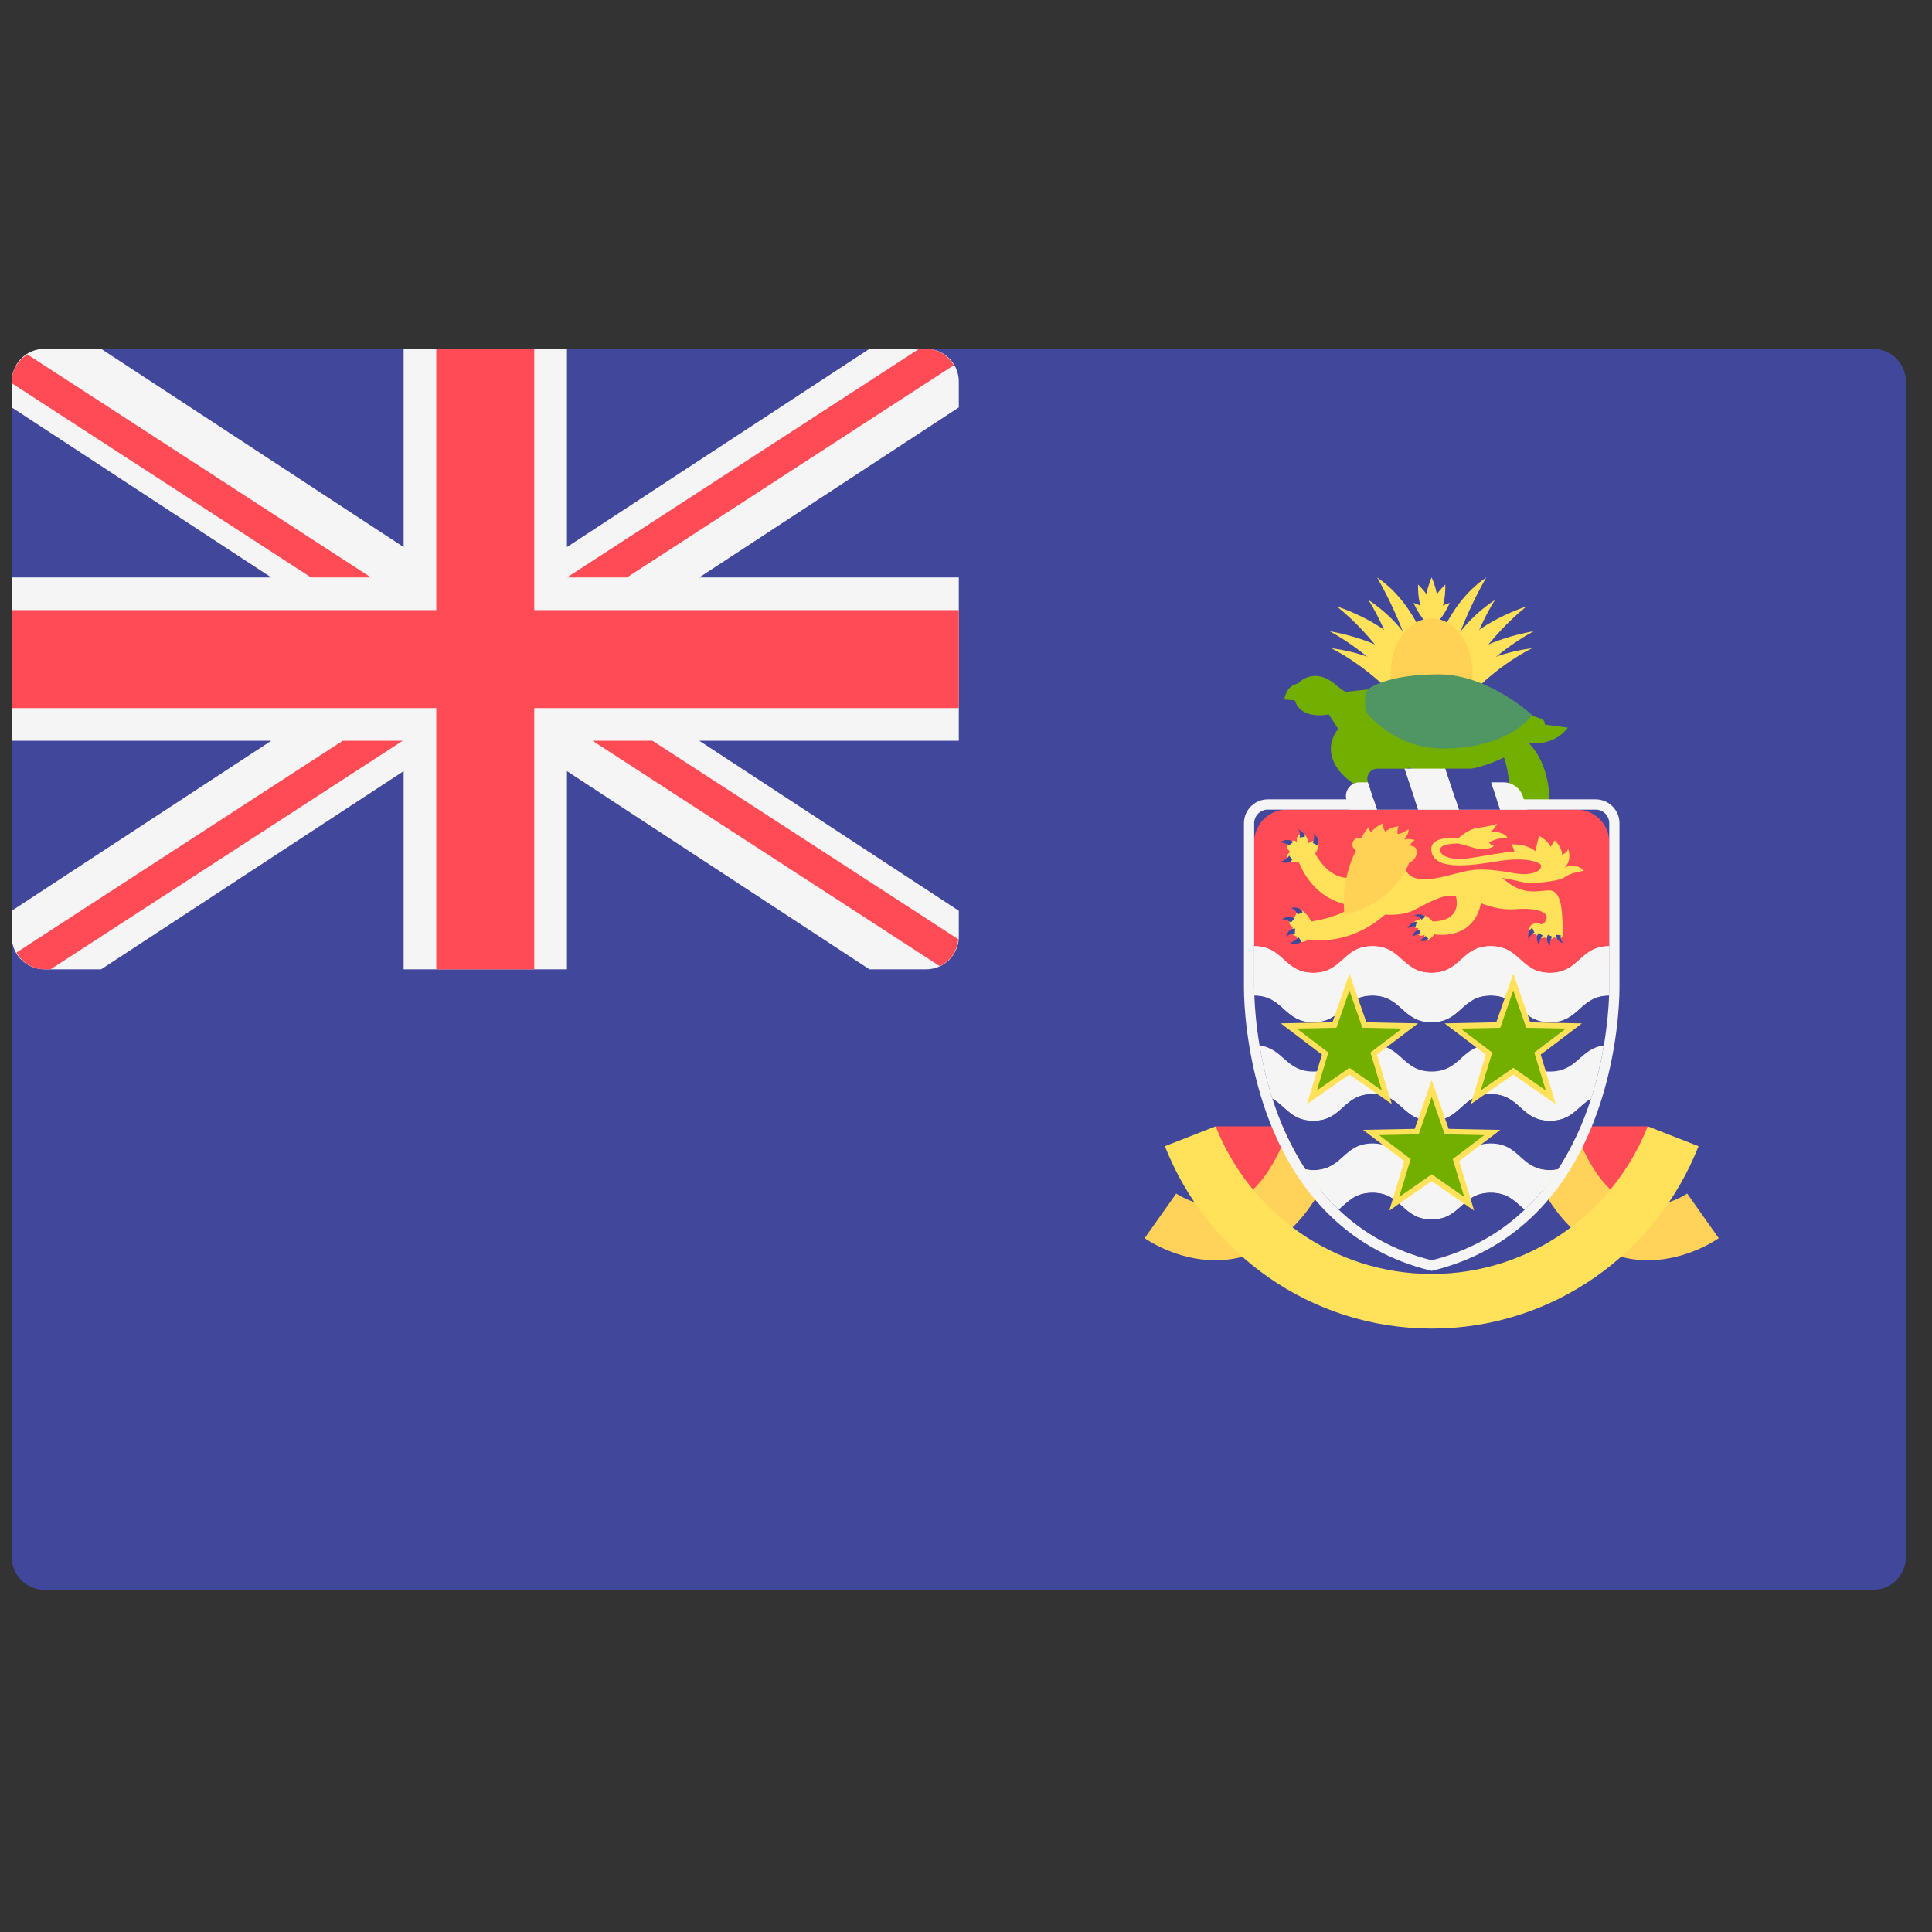 <svg width="51" height="51" viewBox="0 0 51 51" fill="none" xmlns="http://www.w3.org/2000/svg">
    <rect x="0" y="0" width="51" height="51" fill="#333333" stroke="none"/>
    <g clip-path="url(#clip0_9_4149)">
        <path
            d="M49.448 41.967H1.173C0.696 41.967 0.31 41.581 0.31 41.105V10.071C0.31 9.595 0.696 9.209 1.173 9.209H49.448C49.924 9.209 50.31 9.595 50.31 10.071V41.105C50.31 41.581 49.924 41.967 49.448 41.967Z"
            fill="#41479B" />
        <path
            d="M24.448 9.209H22.951L14.966 14.441V9.209H10.655V14.441L2.67 9.209H1.173C0.696 9.209 0.31 9.595 0.31 10.071V10.755L7.161 15.243H0.31V19.554H7.161L0.31 24.042V24.726C0.31 25.202 0.696 25.588 1.173 25.588H2.67L10.655 20.356V25.588H14.966V20.356L22.951 25.588H24.448C24.924 25.588 25.31 25.202 25.31 24.726V24.042L18.459 19.554H25.31V15.243H18.459L25.31 10.755V10.071C25.31 9.595 24.924 9.209 24.448 9.209Z"
            fill="#F5F5F5" />
        <path
            d="M25.31 16.105H14.103V9.209H11.517V16.105H0.31V18.692H11.517V25.588H14.103V18.692H25.31V16.105Z"
            fill="#FF4B55" />
        <path
            d="M9.793 15.243L0.721 9.355C0.48 9.507 0.31 9.764 0.31 10.071V10.116L8.21 15.243H9.793Z"
            fill="#FF4B55" />
        <path
            d="M16.549 15.243L25.179 9.641C25.029 9.387 24.765 9.209 24.448 9.209H24.262L14.966 15.243H16.549Z"
            fill="#FF4B55" />
        <path
            d="M9.048 19.554L0.434 25.145C0.582 25.405 0.851 25.588 1.172 25.588H1.335L10.631 19.554H9.048Z"
            fill="#FF4B55" />
        <path
            d="M25.296 24.794L17.224 19.554H15.64L24.808 25.504C25.082 25.377 25.27 25.11 25.296 24.794Z"
            fill="#FF4B55" />
        <path
            d="M37.793 17.406C37.793 17.406 37.432 15.964 36.351 15.243C36.351 15.243 37.432 17.046 37.432 18.488L37.793 17.406Z"
            fill="#FFE15A" />
        <path
            d="M36.126 15.84C36.126 15.84 36.88 16.302 37.286 17.057L36.959 17.812C36.959 17.812 36.689 16.742 36.126 15.84Z"
            fill="#FFE15A" />
        <path
            d="M35.291 16.009C35.291 16.009 36.598 16.415 37.218 17.26L36.846 17.823C36.846 17.823 36.35 16.866 35.291 16.009Z"
            fill="#FFE15A" />
        <path
            d="M35.1 16.663C35.1 16.663 36.475 16.877 37.094 17.53L36.937 18.15C36.937 18.15 36.182 17.248 35.1 16.663Z"
            fill="#FFE15A" />
        <path
            d="M35.146 17.113C35.146 17.113 36.475 17.248 37.083 17.947C37.691 18.645 36.858 18.431 36.858 18.431C36.858 18.431 36.159 17.631 35.146 17.113Z"
            fill="#FFE15A" />
        <path
            d="M37.793 17.406C37.793 17.406 38.153 15.964 39.235 15.243C39.235 15.243 38.154 17.046 38.154 18.488L37.793 17.406Z"
            fill="#FFE15A" />
        <path
            d="M39.46 15.84C39.46 15.84 38.705 16.302 38.3 17.057L38.627 17.812C38.627 17.812 38.897 16.742 39.46 15.84Z"
            fill="#FFE15A" />
        <path
            d="M40.294 16.009C40.294 16.009 38.987 16.415 38.367 17.26L38.739 17.823C38.739 17.823 39.235 16.866 40.294 16.009Z"
            fill="#FFE15A" />
        <path
            d="M40.485 16.663C40.485 16.663 39.111 16.877 38.491 17.53L38.649 18.15C38.649 18.15 39.404 17.248 40.485 16.663Z"
            fill="#FFE15A" />
        <path
            d="M40.44 17.113C40.44 17.113 39.111 17.248 38.502 17.947C37.894 18.645 38.728 18.431 38.728 18.431C38.728 18.431 39.426 17.631 40.44 17.113Z"
            fill="#FFE15A" />
        <path
            d="M37.792 15.243C37.792 15.243 37.433 16.002 37.792 16.381C38.152 16.002 37.792 15.243 37.792 15.243Z"
            fill="#FFE15A" />
        <path
            d="M37.434 15.431C37.434 15.431 37.385 16.27 37.862 16.486C38.053 15.998 37.434 15.431 37.434 15.431Z"
            fill="#FFE15A" />
        <path
            d="M38.152 15.431C38.152 15.431 38.2 16.27 37.724 16.486C37.532 15.998 38.152 15.431 38.152 15.431Z"
            fill="#FFE15A" />
        <path
            d="M38.27 15.915C38.27 15.915 37.955 16.694 37.432 16.685C37.468 16.163 38.27 15.915 38.27 15.915Z"
            fill="#FFE15A" />
        <path
            d="M37.316 15.915C37.316 15.915 37.63 16.694 38.153 16.685C38.118 16.163 37.316 15.915 37.316 15.915Z"
            fill="#FFE15A" />
        <path
            d="M37.793 19.209C38.39 19.209 38.875 18.563 38.875 17.767C38.875 16.97 38.39 16.325 37.793 16.325C37.195 16.325 36.711 16.97 36.711 17.767C36.711 18.563 37.195 19.209 37.793 19.209Z"
            fill="#FFD255" />
        <path
            d="M35.323 19.239L35.075 18.856C35.075 18.856 34.354 19.029 34.181 18.488L33.903 18.465C33.903 18.465 33.941 18.097 34.264 18.045C34.264 18.045 34.459 17.804 34.804 17.849C35.15 17.895 35.33 18.187 35.529 18.263C35.728 18.338 35.751 18.585 35.751 18.585L37.268 20.14C37.268 20.14 36.832 20.696 36.442 20.876C36.051 21.056 34.617 20.178 35.323 19.239Z"
            fill="#73AF00" />
        <path
            d="M40.25 19.524C40.25 19.524 40.881 19.953 40.903 21.135H39.856C39.856 21.135 39.867 20.335 39.664 19.907L40.25 19.524Z"
            fill="#73AF00" />
        <path
            d="M40.115 19.57C40.115 19.57 40.904 19.829 41.388 19.209L40.566 19.097L40.115 19.57Z"
            fill="#73AF00" />
        <path
            d="M39.878 18.702L40.679 18.972C40.78 19.006 40.816 19.131 40.745 19.211C40.441 19.553 39.534 20.373 38.072 20.373C36.168 20.373 35.676 19.175 35.654 19.085C35.631 18.995 35.53 18.263 35.53 18.263L36.341 18.173L39.878 18.702Z"
            fill="#73AF00" />
        <path d="M32.092 29.732H34.188L33.107 31.826L32.026 30.384L32.092 29.732Z"
            fill="#FF4B55" />
        <path d="M43.495 29.732H41.398L42.48 31.826L43.561 30.384L43.495 29.732Z"
            fill="#FF4B55" />
        <path
            d="M32.083 33.268C31.048 33.268 30.257 32.713 30.216 32.684L31.049 31.507C31.056 31.512 31.755 31.986 32.467 31.771C33.188 31.553 33.661 30.703 33.931 30.027L35.27 30.563C34.702 31.983 33.892 32.856 32.862 33.157C32.593 33.236 32.331 33.268 32.083 33.268Z"
            fill="#FFD25A" />
        <path
            d="M43.504 33.268C44.538 33.268 45.33 32.713 45.37 32.684L44.537 31.507C44.53 31.512 43.832 31.986 43.119 31.771C42.399 31.553 41.925 30.703 41.655 30.027L40.316 30.563C40.885 31.983 41.695 32.856 42.724 33.157C42.993 33.236 43.255 33.268 43.504 33.268Z"
            fill="#FFD25A" />
        <path
            d="M42.48 25.698H33.107V22.234C33.107 21.758 33.493 21.372 33.969 21.372H41.618C42.094 21.372 42.48 21.758 42.48 22.234V25.698H42.48Z"
            fill="#FF4B55" />
        <path
            d="M35.664 23.895L35.552 23.174C35.022 23.152 34.718 22.532 34.718 22.532L34.29 22.769C34.741 23.85 35.664 23.895 35.664 23.895Z"
            fill="#FFE15A" />
        <path
            d="M41.309 23.152C41.467 23.032 41.812 22.987 41.812 22.987C41.564 22.731 41.294 22.912 41.294 22.912C41.519 22.701 41.392 22.401 41.392 22.401C41.392 22.499 41.234 22.566 41.234 22.566C41.242 22.371 41.039 22.183 41.039 22.183L40.934 22.356C40.866 22.191 40.626 22.063 40.626 22.063L40.528 22.468C40.303 22.273 39.905 22.288 39.905 22.288L39.98 22.476C39.739 22.483 39.086 22.619 38.703 22.664C38.32 22.709 38.012 22.604 38.012 22.431C38.012 22.286 38.347 22.268 38.492 22.266C38.594 22.289 38.723 22.326 38.904 22.38C39.242 22.482 39.44 22.335 39.44 22.335C39.321 22.29 39.308 22.237 39.308 22.237C39.562 22.091 39.8 22.127 39.8 22.127C39.715 21.941 39.349 21.952 39.349 21.952C39.445 21.902 39.518 21.744 39.518 21.744C39.495 21.767 39.287 21.817 39.003 21.856C38.789 21.884 38.588 22.047 38.505 22.122C38.28 22.105 37.691 22.098 37.794 22.506C37.922 23.009 38.936 22.829 39.559 22.732C40.182 22.634 40.505 22.717 40.641 22.799C40.776 22.882 40.583 23.162 39.95 23.047C39.402 22.948 39.101 22.945 38.935 22.962C38.752 22.974 38.595 23.024 38.485 23.047C38.237 23.1 37.283 23.438 37.103 22.949C36.923 22.461 36.044 23.745 36.044 23.745L36.113 23.827L35.879 23.772C35.563 24.194 34.617 24.324 34.617 24.324C34.617 24.324 34.476 24.07 34.358 24.037C34.24 24.003 34.189 24.189 34.189 24.189C34.189 24.189 34.048 24.194 34.037 24.324C34.026 24.453 34.138 24.465 34.138 24.465C34.138 24.465 34.003 24.662 34.228 24.718C34.228 24.718 34.212 24.994 34.544 24.802C35.531 24.927 36.251 24.42 36.563 24.143C36.767 24.157 37.084 24.15 37.328 24.023C37.719 23.82 38.169 23.565 38.432 23.663C38.432 23.663 38.643 24.309 37.816 24.324C37.816 24.324 37.694 24.169 37.571 24.169C37.518 24.169 37.463 24.233 37.48 24.29C37.48 24.29 37.336 24.282 37.311 24.366C37.29 24.436 37.34 24.515 37.446 24.502C37.446 24.502 37.374 24.608 37.446 24.672C37.518 24.735 37.607 24.672 37.607 24.672C37.607 24.672 37.569 24.803 37.658 24.816C37.734 24.827 37.835 24.702 37.864 24.665C37.996 24.685 38.899 24.789 39.093 23.843C39.093 23.843 39.544 24.038 39.987 24.001C40.43 23.963 40.866 24.031 40.828 24.248C40.779 24.406 40.682 24.396 40.682 24.396C40.576 24.354 40.398 24.358 40.373 24.511C40.347 24.663 40.555 24.667 40.555 24.667C40.614 24.807 40.784 24.748 40.784 24.748C40.932 24.854 41.03 24.739 41.03 24.739C41.094 24.795 41.159 24.805 41.221 24.752C41.28 24.701 41.247 24.362 41.241 24.241C41.232 24.039 41.204 23.512 40.911 23.505C40.618 23.497 40.242 23.67 39.724 23.234C39.697 23.212 39.671 23.197 39.644 23.178C39.889 23.201 40.065 23.267 40.235 23.294C40.468 23.332 41.151 23.272 41.309 23.152Z"
            fill="#FFE15A" />
        <path
            d="M34.291 22.769C34.291 22.769 34.147 22.773 34.077 22.752C33.956 22.716 33.941 22.527 34.071 22.493C34.071 22.493 33.915 22.387 33.987 22.268C34.044 22.172 34.19 22.172 34.24 22.229C34.24 22.229 34.193 22.072 34.33 22.02C34.44 21.979 34.528 22.104 34.528 22.268C34.528 22.268 34.691 22.135 34.775 22.223C34.834 22.284 34.817 22.364 34.719 22.532C34.619 22.704 34.291 22.769 34.291 22.769Z"
            fill="#FFE15A" />
        <path
            d="M34.111 22.699C34.111 22.699 34.035 22.831 33.815 22.75C33.815 22.75 34.006 22.661 34.031 22.585L34.111 22.699Z"
            fill="#41479B" />
        <path
            d="M34.031 22.313C34.031 22.313 33.913 22.237 33.781 22.241C33.781 22.241 33.976 22.097 34.141 22.224L34.031 22.313Z"
            fill="#41479B" />
        <path
            d="M34.307 22.11C34.307 22.11 34.345 21.97 34.269 21.894C34.269 21.894 34.426 21.961 34.447 22.089L34.307 22.11Z"
            fill="#41479B" />
        <path
            d="M34.655 22.254C34.655 22.254 34.731 22.084 34.663 22.004C34.663 22.004 34.867 22.122 34.782 22.318L34.655 22.254Z"
            fill="#41479B" />
        <path
            d="M34.257 24.139C34.257 24.139 34.175 23.972 34.07 23.973C34.07 23.973 34.291 23.892 34.387 24.082L34.257 24.139Z"
            fill="#41479B" />
        <path
            d="M34.078 24.352C34.078 24.352 33.933 24.236 33.839 24.282C33.839 24.282 34.004 24.114 34.171 24.244L34.078 24.352Z"
            fill="#41479B" />
        <path
            d="M34.18 24.652C34.18 24.652 33.995 24.65 33.948 24.745C33.948 24.745 33.976 24.511 34.188 24.51L34.18 24.652Z"
            fill="#41479B" />
        <path
            d="M34.35 24.846C34.35 24.846 34.274 24.977 34.054 24.896C34.054 24.896 34.244 24.807 34.27 24.731L34.35 24.846Z"
            fill="#41479B" />
        <path
            d="M37.703 24.779C37.703 24.779 37.641 24.886 37.461 24.82C37.461 24.82 37.607 24.768 37.628 24.705L37.703 24.779Z"
            fill="#41479B" />
        <path
            d="M35.796 22.453C35.796 22.453 35.39 23.144 35.488 24.143C35.488 24.143 36.684 23.969 37.202 22.774C37.202 22.774 37.328 22.723 37.377 22.601C37.419 22.496 37.416 22.325 37.215 22.326C37.215 22.326 37.275 22.206 37.348 22.177C37.348 22.177 37.219 22.127 37.067 22.16C37.067 22.16 37.185 22.042 37.185 21.89C37.185 21.89 37.005 22.008 36.892 22.019C36.892 22.019 36.881 21.834 36.926 21.811C36.926 21.811 36.689 21.834 36.571 21.957C36.571 21.957 36.492 21.851 36.498 21.738C36.498 21.738 36.278 21.834 36.194 21.974C36.194 21.974 36.126 21.901 36.132 21.828C36.132 21.828 35.974 22.019 35.94 22.121C35.94 22.121 35.792 22.08 35.726 22.2C35.679 22.286 35.69 22.381 35.796 22.453Z"
            fill="#FFD255" />
        <path
            d="M37.522 24.276C37.522 24.276 37.474 24.185 37.33 24.166C37.33 24.166 37.513 24.081 37.629 24.202L37.522 24.276Z"
            fill="#41479B" />
        <path
            d="M40.504 24.619C40.504 24.619 40.399 24.653 40.349 24.802C40.349 24.802 40.296 24.59 40.447 24.491L40.504 24.619Z"
            fill="#41479B" />
        <path
            d="M40.725 24.697C40.725 24.697 40.625 24.794 40.63 24.951C40.63 24.951 40.507 24.771 40.616 24.626L40.725 24.697Z"
            fill="#41479B" />
        <path
            d="M41.202 24.689C41.202 24.689 41.172 24.791 41.263 24.901C41.263 24.901 41.075 24.841 41.071 24.676L41.202 24.689Z"
            fill="#41479B" />
        <path
            d="M40.978 24.729C40.978 24.729 40.898 24.805 40.919 24.96C40.919 24.96 40.771 24.83 40.863 24.674L40.978 24.729Z"
            fill="#41479B" />
        <path
            d="M37.368 24.461C37.368 24.461 37.272 24.427 37.153 24.509C37.153 24.509 37.231 24.323 37.398 24.334L37.368 24.461Z"
            fill="#41479B" />
        <path
            d="M37.5 24.666C37.5 24.666 37.401 24.64 37.289 24.733C37.289 24.733 37.306 24.553 37.474 24.55L37.5 24.666Z"
            fill="#41479B" />
        <path
            d="M42.48 26.279C41.698 26.279 41.698 26.984 40.916 26.984C40.135 26.984 40.135 26.279 39.353 26.279C38.571 26.279 38.571 26.984 37.79 26.984C37.01 26.984 37.01 26.279 36.229 26.279C35.449 26.279 35.449 26.984 34.668 26.984C33.888 26.984 33.888 26.279 33.107 26.279V24.977C33.887 24.977 33.887 25.682 34.668 25.682C35.449 25.682 35.449 24.977 36.229 24.977C37.01 24.977 37.01 25.682 37.79 25.682C38.571 25.682 38.571 24.977 39.353 24.977C40.135 24.977 40.135 25.682 40.916 25.682C41.698 25.682 41.698 24.977 42.48 24.977V26.279Z"
            fill="#F5F5F5" />
        <path
            d="M40.916 26.984C40.135 26.984 40.135 26.279 39.353 26.279C38.572 26.279 38.572 26.984 37.79 26.984C37.01 26.984 37.01 26.279 36.229 26.279C35.449 26.279 35.449 26.984 34.668 26.984C33.889 26.984 33.887 26.282 33.111 26.279C33.122 26.591 33.158 27.054 33.249 27.597C33.883 27.681 33.941 28.286 34.668 28.286C35.449 28.286 35.449 27.581 36.229 27.581C37.01 27.581 37.01 28.286 37.79 28.286C38.572 28.286 38.572 27.581 39.353 27.581C40.135 27.581 40.135 28.286 40.916 28.286C41.645 28.286 41.703 27.681 42.337 27.597C42.429 27.054 42.465 26.591 42.475 26.279C41.699 26.282 41.697 26.984 40.916 26.984Z"
            fill="#41479B" />
        <path
            d="M40.916 28.286C40.135 28.286 40.135 27.581 39.353 27.581C38.572 27.581 38.572 28.286 37.79 28.286C37.01 28.286 37.01 27.581 36.229 27.581C35.449 27.581 35.449 28.286 34.668 28.286C33.941 28.286 33.883 27.681 33.249 27.597C33.322 28.028 33.43 28.509 33.589 29.005C33.941 29.207 34.093 29.588 34.668 29.588C35.449 29.588 35.449 28.883 36.229 28.883C37.01 28.883 37.01 29.588 37.79 29.588C38.572 29.588 38.572 28.883 39.353 28.883C40.135 28.883 40.135 29.588 40.916 29.588C41.492 29.588 41.645 29.206 41.998 29.005C42.157 28.508 42.265 28.028 42.338 27.597C41.703 27.681 41.645 28.286 40.916 28.286Z"
            fill="#F5F5F5" />
        <path
            d="M40.916 29.588C40.135 29.588 40.135 28.883 39.353 28.883C38.572 28.883 38.572 29.588 37.79 29.588C37.01 29.588 37.01 28.883 36.229 28.883C35.449 28.883 35.449 29.588 34.668 29.588C34.094 29.588 33.941 29.207 33.589 29.005C33.787 29.624 34.066 30.266 34.455 30.865C34.52 30.878 34.588 30.89 34.668 30.89C35.449 30.89 35.449 30.184 36.229 30.184C37.01 30.184 37.01 30.89 37.79 30.89C38.572 30.89 38.572 30.184 39.353 30.184C40.135 30.184 40.135 30.89 40.916 30.89C40.998 30.89 41.066 30.878 41.132 30.865C41.521 30.266 41.8 29.624 41.998 29.005C41.645 29.206 41.492 29.588 40.916 29.588Z"
            fill="#41479B" />
        <path
            d="M40.916 30.89C40.135 30.89 40.135 30.185 39.353 30.185C38.572 30.185 38.572 30.89 37.79 30.89C37.01 30.89 37.01 30.185 36.229 30.185C35.449 30.185 35.449 30.89 34.668 30.89C34.588 30.89 34.52 30.878 34.455 30.865C34.702 31.245 34.995 31.607 35.339 31.934C35.578 31.733 35.767 31.486 36.229 31.486C37.01 31.486 37.01 32.192 37.79 32.192C38.572 32.192 38.572 31.486 39.353 31.486C39.817 31.486 40.006 31.734 40.246 31.936C40.592 31.608 40.885 31.246 41.132 30.865C41.066 30.878 40.998 30.89 40.916 30.89Z"
            fill="#F5F5F5" />
        <path
            d="M40.246 31.936C40.006 31.734 39.817 31.487 39.353 31.487C38.572 31.487 38.572 32.192 37.79 32.192C37.01 32.192 37.01 31.487 36.229 31.487C35.767 31.487 35.578 31.733 35.339 31.934C35.967 32.531 36.768 33.012 37.794 33.268C38.819 33.012 39.619 32.532 40.246 31.936Z"
            fill="#41479B" />
        <path
            d="M39.352 24.977C38.571 24.977 38.571 25.682 37.79 25.682C37.009 25.682 37.009 24.977 36.228 24.977C35.448 24.977 35.448 25.682 34.668 25.682C33.887 25.682 33.887 24.977 33.106 24.977C33.106 25.422 33.106 25.808 33.106 26.058C33.106 26.119 33.108 26.195 33.111 26.279C33.886 26.282 33.889 26.984 34.668 26.984C35.448 26.984 35.448 26.279 36.228 26.279C37.009 26.279 37.009 26.984 37.789 26.984C38.571 26.984 38.571 26.279 39.352 26.279C40.134 26.279 40.134 26.984 40.916 26.984C41.696 26.984 41.698 26.282 42.475 26.279C42.478 26.194 42.479 26.119 42.479 26.058C42.479 25.808 42.479 25.422 42.479 24.977C41.697 24.977 41.697 25.682 40.916 25.682C40.134 25.682 40.134 24.977 39.352 24.977Z"
            fill="#F5F5F5" />
        <path
            d="M42.12 21.372C42.319 21.372 42.48 21.533 42.48 21.732V24.977V25.698C42.48 25.834 42.48 25.959 42.48 26.058C42.48 26.119 42.479 26.194 42.476 26.279C42.465 26.591 42.429 27.053 42.338 27.597C42.265 28.028 42.157 28.508 41.998 29.005C41.8 29.624 41.521 30.266 41.132 30.864C40.885 31.245 40.592 31.608 40.246 31.935C39.619 32.531 38.819 33.012 37.794 33.268C36.768 33.012 35.967 32.531 35.339 31.934C34.995 31.607 34.702 31.245 34.455 30.864C34.066 30.266 33.788 29.624 33.589 29.005C33.43 28.508 33.322 28.028 33.249 27.597C33.158 27.053 33.122 26.591 33.112 26.279C33.109 26.194 33.107 26.119 33.107 26.058C33.107 25.959 33.107 25.834 33.107 25.698V24.977V21.732C33.107 21.533 33.269 21.372 33.468 21.372H42.12L42.12 21.372ZM42.12 21.101H33.467C33.12 21.101 32.837 21.384 32.837 21.732V24.977V25.698V26.058C32.837 26.122 32.838 26.2 32.841 26.289C32.851 26.583 32.884 27.056 32.983 27.642C33.066 28.141 33.184 28.627 33.331 29.088C33.56 29.801 33.862 30.448 34.228 31.012C34.498 31.427 34.809 31.804 35.153 32.13C35.87 32.812 36.736 33.283 37.728 33.531L37.793 33.547L37.859 33.531C38.85 33.283 39.716 32.812 40.432 32.132C40.777 31.805 41.089 31.428 41.359 31.012C41.725 30.448 42.027 29.8 42.255 29.087C42.403 28.627 42.52 28.14 42.604 27.642C42.703 27.056 42.736 26.583 42.746 26.288C42.749 26.2 42.75 26.122 42.75 26.058V25.698V24.977V21.732C42.75 21.384 42.467 21.101 42.12 21.101Z"
            fill="#F5F5F5" />
        <path
            d="M37.794 31.088L36.804 31.777L37.153 30.623L36.193 29.895L37.398 29.87L37.794 28.732L38.189 29.87L39.394 29.895L38.434 30.623L38.783 31.777L37.794 31.088Z"
            fill="#73AF00" />
        <path
            d="M37.793 28.955L38.137 29.942L39.183 29.964L38.349 30.596L38.652 31.597L37.794 30.999L36.935 31.597L37.238 30.596L36.404 29.964L37.45 29.942L37.793 28.955ZM37.793 28.51L37.656 28.907L37.345 29.799L36.401 29.818L35.981 29.826L36.316 30.08L37.069 30.651L36.795 31.555L36.673 31.957L37.018 31.717L37.793 31.177L38.568 31.717L38.913 31.957L38.792 31.555L38.518 30.651L39.271 30.08L39.605 29.826L39.185 29.818L38.241 29.799L37.931 28.907L37.793 28.51Z"
            fill="#FFE15A" />
        <path
            d="M35.621 28.276L34.632 28.965L34.981 27.811L34.02 27.083L35.225 27.059L35.621 25.92L36.017 27.059L37.222 27.083L36.261 27.811L36.61 28.965L35.621 28.276Z"
            fill="#73AF00" />
        <path
            d="M35.621 26.143L35.964 27.13L37.01 27.152L36.176 27.784L36.479 28.785L35.621 28.187L34.763 28.785L35.065 27.784L34.232 27.152L35.278 27.13L35.621 26.143ZM35.621 25.698L35.483 26.095L35.173 26.986L34.229 27.006L33.809 27.014L34.144 27.268L34.896 27.839L34.623 28.743L34.501 29.145L34.846 28.905L35.621 28.365L36.396 28.905L36.741 29.145L36.619 28.743L36.346 27.839L37.098 27.268L37.433 27.014L37.013 27.006L36.069 26.986L35.759 26.095L35.621 25.698Z"
            fill="#FFE15A" />
        <path
            d="M39.947 28.276L38.958 28.965L39.307 27.811L38.346 27.083L39.551 27.059L39.947 25.92L40.343 27.059L41.547 27.083L40.587 27.811L40.936 28.965L39.947 28.276Z"
            fill="#73AF00" />
        <path
            d="M39.946 26.143L40.29 27.131L41.336 27.152L40.502 27.784L40.805 28.785L39.947 28.187L39.088 28.785L39.391 27.784L38.558 27.152L39.603 27.131L39.946 26.143ZM39.946 25.698L39.809 26.095L39.498 26.987L38.554 27.006L38.134 27.015L38.469 27.268L39.221 27.839L38.948 28.743L38.827 29.145L39.171 28.905L39.946 28.366L40.721 28.905L41.066 29.145L40.945 28.743L40.671 27.839L41.424 27.268L41.758 27.015L41.338 27.006L40.394 26.987L40.084 26.095L39.946 25.698Z"
            fill="#FFE15A" />
        <path
            d="M43.495 29.732C42.6 32.01 40.385 33.629 37.793 33.629C35.202 33.629 32.986 32.01 32.091 29.732L30.75 30.257C31.855 33.071 34.592 35.071 37.793 35.071C40.994 35.071 43.731 33.071 44.837 30.257L43.495 29.732Z"
            fill="#FFE15A" />
        <path d="M38.514 21.372H37.433L37.072 20.29H38.154L38.514 21.372Z"
            fill="#F5F5F5" />
        <path
            d="M40.317 21.372H39.596L39.356 20.651H39.685C39.919 20.651 40.127 20.801 40.2 21.023L40.317 21.372Z"
            fill="#F5F5F5" />
        <path
            d="M36.351 21.372H35.63L35.548 21.125C35.47 20.892 35.644 20.651 35.89 20.651H36.111L36.351 21.372Z"
            fill="#F5F5F5" />
        <path
            d="M39.597 21.372H38.515L38.155 20.29H38.977C39.132 20.29 39.27 20.39 39.319 20.537L39.597 21.372Z"
            fill="#41479B" />
        <path
            d="M37.433 21.372H36.352L36.108 20.642C36.05 20.469 36.179 20.291 36.361 20.291H37.073L37.433 21.372Z"
            fill="#41479B" />
        <path
            d="M40.441 18.871C40.159 19.276 39.371 19.761 38.086 19.761C37.028 19.761 36.347 19.122 36.12 18.87C36.065 18.809 36.036 18.73 36.036 18.648V18.402C36.036 18.296 36.091 18.2 36.182 18.146C36.411 18.013 36.94 17.801 37.985 17.801C39.281 17.801 40.441 18.871 40.441 18.871Z"
            fill="#509664" />
    </g>
    <defs>
        <clipPath id="clip0_9_4149">
            <rect width="50" height="50" fill="white" transform="translate(0.311 0.588)" />
        </clipPath>
    </defs>
</svg>
